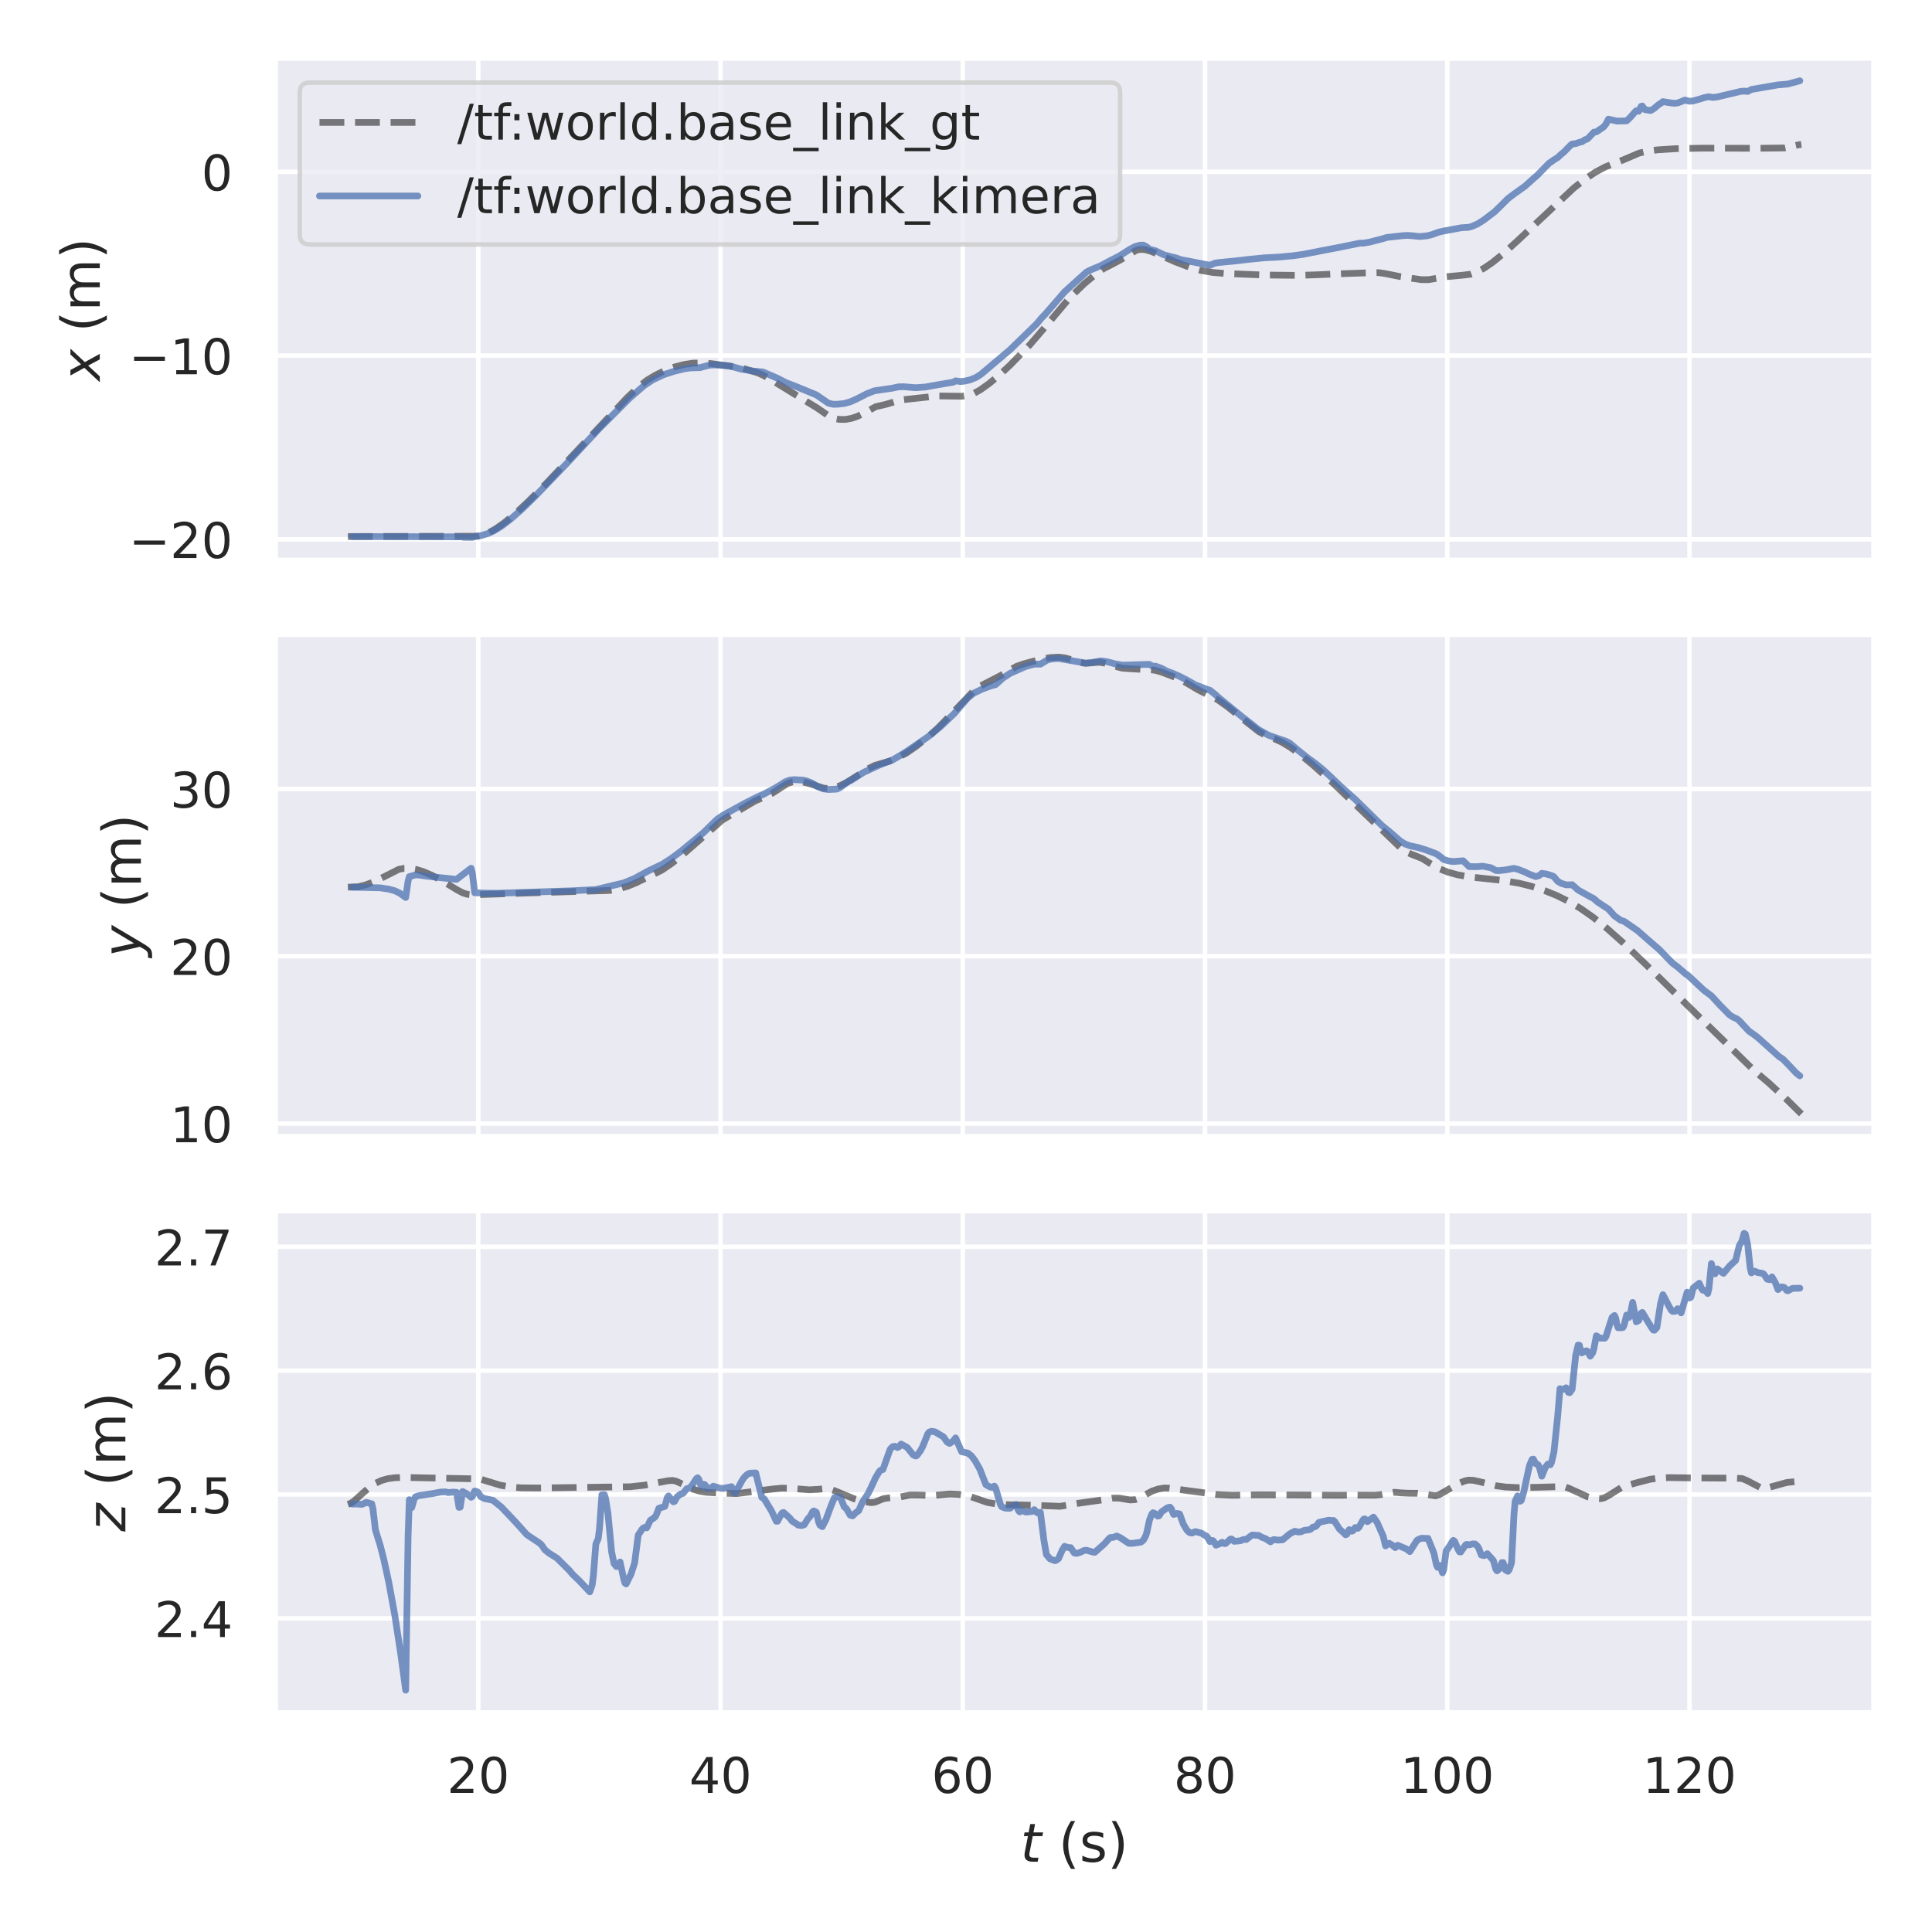 <?xml version="1.0" encoding="utf-8" standalone="no"?>
<!DOCTYPE svg PUBLIC "-//W3C//DTD SVG 1.1//EN"
  "http://www.w3.org/Graphics/SVG/1.1/DTD/svg11.dtd">
<!-- Created with matplotlib (https://matplotlib.org/) -->
<svg height="432pt" version="1.1" viewBox="0 0 432 432" width="432pt" xmlns="http://www.w3.org/2000/svg" xmlns:xlink="http://www.w3.org/1999/xlink">
 <defs>
  <style type="text/css">*{stroke-linecap:butt;stroke-linejoin:round;}</style>
 </defs>
 <g id="figure_1">
  <g id="patch_1">
   <path d="M 0 432 
L 432 432 
L 432 0 
L 0 0 
z
" style="fill:#ffffff;"/>
  </g>
  <g id="axes_1">
   <g id="patch_2">
    <path d="M 61.538 125.321 
L 419.04 125.321 
L 419.04 12.96 
L 61.538 12.96 
z
" style="fill:#eaeaf2;"/>
   </g>
   <g id="matplotlib.axis_1">
    <g id="xtick_1">
     <g id="line2d_1">
      <path clip-path="url(#pddf50af59c)" d="M 106.943 125.321 
L 106.943 12.96 
" style="fill:none;stroke:#ffffff;stroke-linecap:round;"/>
     </g>
    </g>
    <g id="xtick_2">
     <g id="line2d_2">
      <path clip-path="url(#pddf50af59c)" d="M 161.11 125.321 
L 161.11 12.96 
" style="fill:none;stroke:#ffffff;stroke-linecap:round;"/>
     </g>
    </g>
    <g id="xtick_3">
     <g id="line2d_3">
      <path clip-path="url(#pddf50af59c)" d="M 215.277 125.321 
L 215.277 12.96 
" style="fill:none;stroke:#ffffff;stroke-linecap:round;"/>
     </g>
    </g>
    <g id="xtick_4">
     <g id="line2d_4">
      <path clip-path="url(#pddf50af59c)" d="M 269.444 125.321 
L 269.444 12.96 
" style="fill:none;stroke:#ffffff;stroke-linecap:round;"/>
     </g>
    </g>
    <g id="xtick_5">
     <g id="line2d_5">
      <path clip-path="url(#pddf50af59c)" d="M 323.611 125.321 
L 323.611 12.96 
" style="fill:none;stroke:#ffffff;stroke-linecap:round;"/>
     </g>
    </g>
    <g id="xtick_6">
     <g id="line2d_6">
      <path clip-path="url(#pddf50af59c)" d="M 377.778 125.321 
L 377.778 12.96 
" style="fill:none;stroke:#ffffff;stroke-linecap:round;"/>
     </g>
    </g>
   </g>
   <g id="matplotlib.axis_2">
    <g id="ytick_1">
     <g id="line2d_7">
      <path clip-path="url(#pddf50af59c)" d="M 61.538 120.594 
L 419.04 120.594 
" style="fill:none;stroke:#ffffff;stroke-linecap:round;"/>
     </g>
     <g id="text_1">
      <!-- −20 -->
      <g style="fill:#262626;" transform="translate(28.822 124.773)scale(0.11 -0.11)">
       <defs>
        <path d="M 10.594 35.5 
L 73.188 35.5 
L 73.188 27.203 
L 10.594 27.203 
z
" id="DejaVuSans-8722"/>
        <path d="M 19.188 8.297 
L 53.609 8.297 
L 53.609 0 
L 7.328 0 
L 7.328 8.297 
Q 12.938 14.109 22.625 23.891 
Q 32.328 33.688 34.812 36.531 
Q 39.547 41.844 41.422 45.531 
Q 43.312 49.219 43.312 52.781 
Q 43.312 58.594 39.234 62.25 
Q 35.156 65.922 28.609 65.922 
Q 23.969 65.922 18.812 64.312 
Q 13.672 62.703 7.812 59.422 
L 7.812 69.391 
Q 13.766 71.781 18.938 73 
Q 24.125 74.219 28.422 74.219 
Q 39.75 74.219 46.484 68.547 
Q 53.219 62.891 53.219 53.422 
Q 53.219 48.922 51.531 44.891 
Q 49.859 40.875 45.406 35.406 
Q 44.188 33.984 37.641 27.219 
Q 31.109 20.453 19.188 8.297 
z
" id="DejaVuSans-50"/>
        <path d="M 31.781 66.406 
Q 24.172 66.406 20.328 58.906 
Q 16.5 51.422 16.5 36.375 
Q 16.5 21.391 20.328 13.891 
Q 24.172 6.391 31.781 6.391 
Q 39.453 6.391 43.281 13.891 
Q 47.125 21.391 47.125 36.375 
Q 47.125 51.422 43.281 58.906 
Q 39.453 66.406 31.781 66.406 
z
M 31.781 74.219 
Q 44.047 74.219 50.516 64.516 
Q 56.984 54.828 56.984 36.375 
Q 56.984 17.969 50.516 8.266 
Q 44.047 -1.422 31.781 -1.422 
Q 19.531 -1.422 13.062 8.266 
Q 6.594 17.969 6.594 36.375 
Q 6.594 54.828 13.062 64.516 
Q 19.531 74.219 31.781 74.219 
z
" id="DejaVuSans-48"/>
       </defs>
       <use xlink:href="#DejaVuSans-8722"/>
       <use x="83.789" xlink:href="#DejaVuSans-50"/>
       <use x="147.412" xlink:href="#DejaVuSans-48"/>
      </g>
     </g>
    </g>
    <g id="ytick_2">
     <g id="line2d_8">
      <path clip-path="url(#pddf50af59c)" d="M 61.538 79.5 
L 419.04 79.5 
" style="fill:none;stroke:#ffffff;stroke-linecap:round;"/>
     </g>
     <g id="text_2">
      <!-- −10 -->
      <g style="fill:#262626;" transform="translate(28.822 83.679)scale(0.11 -0.11)">
       <defs>
        <path d="M 12.406 8.297 
L 28.516 8.297 
L 28.516 63.922 
L 10.984 60.406 
L 10.984 69.391 
L 28.422 72.906 
L 38.281 72.906 
L 38.281 8.297 
L 54.391 8.297 
L 54.391 0 
L 12.406 0 
z
" id="DejaVuSans-49"/>
       </defs>
       <use xlink:href="#DejaVuSans-8722"/>
       <use x="83.789" xlink:href="#DejaVuSans-49"/>
       <use x="147.412" xlink:href="#DejaVuSans-48"/>
      </g>
     </g>
    </g>
    <g id="ytick_3">
     <g id="line2d_9">
      <path clip-path="url(#pddf50af59c)" d="M 61.538 38.407 
L 419.04 38.407 
" style="fill:none;stroke:#ffffff;stroke-linecap:round;"/>
     </g>
     <g id="text_3">
      <!-- 0 -->
      <g style="fill:#262626;" transform="translate(45.039 42.586)scale(0.11 -0.11)">
       <use xlink:href="#DejaVuSans-48"/>
      </g>
     </g>
    </g>
    <g id="text_4">
     <!-- $x$ (m) -->
     <g style="fill:#262626;" transform="translate(22.327 85.16)rotate(-90)scale(0.12 -0.12)">
      <defs>
       <path d="M 60.016 54.688 
L 34.906 27.875 
L 50.297 0 
L 39.984 0 
L 28.422 21.688 
L 8.297 0 
L -2.594 0 
L 24.312 28.812 
L 10.016 54.688 
L 20.312 54.688 
L 30.812 34.906 
L 49.125 54.688 
z
" id="DejaVuSans-Oblique-120"/>
       <path id="DejaVuSans-32"/>
       <path d="M 31 75.875 
Q 24.469 64.656 21.281 53.656 
Q 18.109 42.672 18.109 31.391 
Q 18.109 20.125 21.312 9.062 
Q 24.516 -2 31 -13.188 
L 23.188 -13.188 
Q 15.875 -1.703 12.234 9.375 
Q 8.594 20.453 8.594 31.391 
Q 8.594 42.281 12.203 53.312 
Q 15.828 64.359 23.188 75.875 
z
" id="DejaVuSans-40"/>
       <path d="M 52 44.188 
Q 55.375 50.25 60.062 53.125 
Q 64.75 56 71.094 56 
Q 79.641 56 84.281 50.016 
Q 88.922 44.047 88.922 33.016 
L 88.922 0 
L 79.891 0 
L 79.891 32.719 
Q 79.891 40.578 77.094 44.375 
Q 74.312 48.188 68.609 48.188 
Q 61.625 48.188 57.562 43.547 
Q 53.516 38.922 53.516 30.906 
L 53.516 0 
L 44.484 0 
L 44.484 32.719 
Q 44.484 40.625 41.703 44.406 
Q 38.922 48.188 33.109 48.188 
Q 26.219 48.188 22.156 43.531 
Q 18.109 38.875 18.109 30.906 
L 18.109 0 
L 9.078 0 
L 9.078 54.688 
L 18.109 54.688 
L 18.109 46.188 
Q 21.188 51.219 25.484 53.609 
Q 29.781 56 35.688 56 
Q 41.656 56 45.828 52.969 
Q 50 49.953 52 44.188 
z
" id="DejaVuSans-109"/>
       <path d="M 8.016 75.875 
L 15.828 75.875 
Q 23.141 64.359 26.781 53.312 
Q 30.422 42.281 30.422 31.391 
Q 30.422 20.453 26.781 9.375 
Q 23.141 -1.703 15.828 -13.188 
L 8.016 -13.188 
Q 14.5 -2 17.703 9.062 
Q 20.906 20.125 20.906 31.391 
Q 20.906 42.672 17.703 53.656 
Q 14.5 64.656 8.016 75.875 
z
" id="DejaVuSans-41"/>
      </defs>
      <use transform="translate(0 0.125)" xlink:href="#DejaVuSans-Oblique-120"/>
      <use transform="translate(59.18 0.125)" xlink:href="#DejaVuSans-32"/>
      <use transform="translate(90.967 0.125)" xlink:href="#DejaVuSans-40"/>
      <use transform="translate(129.98 0.125)" xlink:href="#DejaVuSans-109"/>
      <use transform="translate(227.393 0.125)" xlink:href="#DejaVuSans-41"/>
     </g>
    </g>
   </g>
   <g id="line2d_10">
    <path clip-path="url(#pddf50af59c)" d="M 77.788 119.973 
L 106.767 119.897 
L 107.85 119.671 
L 109.204 119.149 
L 110.83 118.248 
L 112.725 116.917 
L 115.163 114.896 
L 118.142 112.122 
L 122.475 107.756 
L 129.517 100.296 
L 140.351 88.803 
L 143.059 86.291 
L 144.684 85.015 
L 146.58 83.877 
L 148.746 82.82 
L 150.913 82.035 
L 153.08 81.483 
L 154.976 81.202 
L 156.871 81.143 
L 159.038 81.305 
L 165.538 82.186 
L 169.33 83.336 
L 170.684 83.921 
L 172.58 85.009 
L 179.622 89.335 
L 182.601 91.143 
L 185.58 93.196 
L 186.663 93.596 
L 187.747 93.788 
L 189.101 93.78 
L 190.455 93.528 
L 191.809 93.058 
L 193.434 92.244 
L 195.872 90.914 
L 196.955 90.677 
L 198.309 90.353 
L 201.288 89.442 
L 209.684 88.533 
L 215.101 88.601 
L 216.726 88.34 
L 217.809 87.942 
L 219.164 87.191 
L 221.059 85.842 
L 223.497 83.842 
L 225.934 81.57 
L 230.268 77.106 
L 233.247 73.642 
L 239.205 66.566 
L 242.455 63.428 
L 245.164 61.179 
L 246.789 60.056 
L 248.414 59.236 
L 250.58 58.084 
L 254.101 55.943 
L 254.914 55.772 
L 255.997 55.814 
L 257.351 56.189 
L 259.247 56.976 
L 262.768 58.536 
L 266.289 59.872 
L 268.456 60.452 
L 271.164 60.92 
L 273.872 61.15 
L 282.539 61.49 
L 290.393 61.576 
L 294.727 61.429 
L 299.602 61.22 
L 305.018 61.031 
L 308.268 60.957 
L 309.623 61.155 
L 313.143 61.859 
L 315.581 62.218 
L 317.748 62.522 
L 319.373 62.538 
L 320.727 62.314 
L 323.435 61.872 
L 326.956 61.546 
L 328.852 61.314 
L 330.206 60.835 
L 331.831 59.975 
L 333.727 58.68 
L 336.164 56.708 
L 339.414 53.75 
L 351.873 42.063 
L 354.581 39.93 
L 356.748 38.493 
L 358.915 37.339 
L 360.81 36.572 
L 362.977 35.743 
L 366.498 34.24 
L 368.394 33.794 
L 370.831 33.484 
L 374.623 33.251 
L 380.581 33.131 
L 393.04 33.155 
L 398.998 33.086 
L 400.623 32.733 
L 402.248 32.364 
L 402.79 32.3 
L 402.79 32.3 
" style="fill:none;stroke:#000000;stroke-dasharray:5.55,2.4;stroke-dashoffset:0;stroke-opacity:0.5;stroke-width:1.5;"/>
   </g>
   <g id="line2d_11">
    <path clip-path="url(#pddf50af59c)" d="M 78.795 119.973 
L 103.17 120.038 
L 103.711 120.142 
L 105.607 120.162 
L 106.42 119.914 
L 107.503 119.779 
L 109.128 119.293 
L 110.482 118.666 
L 112.107 117.667 
L 114.003 116.22 
L 116.712 113.844 
L 119.691 110.938 
L 126.732 103.621 
L 134.045 95.76 
L 140.816 88.99 
L 144.066 86.186 
L 145.962 84.929 
L 148.399 83.779 
L 150.837 82.988 
L 153.003 82.473 
L 154.358 82.274 
L 155.441 82.24 
L 156.524 82.204 
L 157.878 81.839 
L 158.691 81.641 
L 159.774 81.591 
L 162.753 81.784 
L 163.837 82.012 
L 165.733 82.546 
L 168.17 82.943 
L 170.608 83.179 
L 173.858 84.585 
L 175.754 85.565 
L 177.92 86.394 
L 182.524 88.291 
L 185.233 90.149 
L 186.316 90.401 
L 187.4 90.375 
L 188.754 90.228 
L 190.108 89.849 
L 191.462 89.258 
L 193.9 88.004 
L 195.525 87.385 
L 197.691 87.061 
L 199.316 86.838 
L 200.941 86.495 
L 202.025 86.47 
L 204.733 86.692 
L 206.9 86.541 
L 208.795 86.193 
L 213.129 85.46 
L 213.671 85.151 
L 214.754 85.311 
L 215.566 85.242 
L 216.921 84.939 
L 218.275 84.38 
L 219.358 83.684 
L 225.858 78.193 
L 231.816 72.4 
L 232.9 71.092 
L 233.712 70.258 
L 238.046 65.256 
L 242.921 60.849 
L 243.733 60.413 
L 246.171 59.391 
L 248.337 58.225 
L 250.233 57.277 
L 252.671 55.717 
L 253.754 55.146 
L 254.837 54.834 
L 255.65 54.798 
L 256.462 55.235 
L 257.004 55.721 
L 258.358 56.074 
L 260.254 56.983 
L 262.15 57.481 
L 262.692 57.586 
L 264.046 58.055 
L 270.546 59.31 
L 271.629 58.854 
L 272.442 58.707 
L 275.963 58.373 
L 279.483 57.965 
L 282.734 57.648 
L 285.984 57.481 
L 288.963 57.207 
L 291.4 56.868 
L 295.734 56.022 
L 299.525 55.297 
L 304.129 54.361 
L 304.942 54.359 
L 306.296 54.124 
L 309.275 53.357 
L 310.088 53.093 
L 313.609 52.704 
L 314.692 52.638 
L 315.775 52.709 
L 317.4 52.89 
L 319.025 52.742 
L 320.109 52.483 
L 321.734 51.899 
L 322.817 51.658 
L 326.609 50.949 
L 327.421 50.881 
L 328.234 50.85 
L 329.046 50.657 
L 330.401 50.066 
L 331.755 49.213 
L 334.192 47.353 
L 335.005 46.566 
L 335.817 45.779 
L 337.171 44.417 
L 338.526 43.392 
L 340.963 41.654 
L 343.13 39.716 
L 343.671 39.257 
L 346.38 36.492 
L 347.463 35.748 
L 348.276 35.243 
L 349.088 34.489 
L 349.63 34.063 
L 351.255 32.403 
L 351.526 32.213 
L 352.338 32.109 
L 353.151 31.824 
L 353.692 31.712 
L 354.505 31.191 
L 354.776 31.152 
L 355.047 30.981 
L 356.401 29.549 
L 356.942 29.488 
L 358.567 28.383 
L 359.109 27.713 
L 359.651 26.641 
L 361.547 27.081 
L 363.713 27.023 
L 364.526 26.253 
L 365.609 25.016 
L 365.88 24.753 
L 366.422 24.873 
L 366.963 23.783 
L 367.234 23.709 
L 367.776 24.5 
L 368.859 24.689 
L 369.13 24.707 
L 369.942 24.194 
L 370.755 23.476 
L 371.567 22.94 
L 371.838 22.722 
L 373.192 22.947 
L 374.276 23.094 
L 375.088 23.027 
L 375.901 22.731 
L 376.713 22.384 
L 377.797 22.638 
L 378.609 22.572 
L 380.234 22.1 
L 381.047 21.839 
L 382.13 21.619 
L 382.943 21.797 
L 384.026 21.665 
L 389.172 20.443 
L 389.984 20.367 
L 390.797 20.449 
L 391.609 20.006 
L 397.568 18.981 
L 399.734 18.801 
L 402.443 18.067 
L 402.443 18.067 
" style="fill:none;stroke:#4c72b0;stroke-linecap:round;stroke-opacity:0.75;stroke-width:1.5;"/>
   </g>
   <g id="patch_3">
    <path d="M 61.538 125.321 
L 61.538 12.96 
" style="fill:none;stroke:#ffffff;stroke-linecap:square;stroke-linejoin:miter;stroke-width:1.25;"/>
   </g>
   <g id="patch_4">
    <path d="M 419.04 125.321 
L 419.04 12.96 
" style="fill:none;stroke:#ffffff;stroke-linecap:square;stroke-linejoin:miter;stroke-width:1.25;"/>
   </g>
   <g id="patch_5">
    <path d="M 61.538 125.321 
L 419.04 125.321 
" style="fill:none;stroke:#ffffff;stroke-linecap:square;stroke-linejoin:miter;stroke-width:1.25;"/>
   </g>
   <g id="patch_6">
    <path d="M 61.538 12.96 
L 419.04 12.96 
" style="fill:none;stroke:#ffffff;stroke-linecap:square;stroke-linejoin:miter;stroke-width:1.25;"/>
   </g>
   <g id="legend_1">
    <g id="patch_7">
     <path d="M 69.237 54.664 
L 248.266 54.664 
Q 250.466 54.664 250.466 52.464 
L 250.466 20.66 
Q 250.466 18.46 248.266 18.46 
L 69.237 18.46 
Q 67.037 18.46 67.037 20.66 
L 67.037 52.464 
Q 67.037 54.664 69.237 54.664 
z
" style="fill:#eaeaf2;opacity:0.8;stroke:#cccccc;stroke-linejoin:miter;"/>
    </g>
    <g id="line2d_12">
     <path d="M 71.438 27.368 
L 93.438 27.368 
" style="fill:none;stroke:#000000;stroke-dasharray:5.55,2.4;stroke-dashoffset:0;stroke-opacity:0.5;stroke-width:1.5;"/>
    </g>
    <g id="line2d_13"/>
    <g id="text_5">
     <!-- /tf:world.base_link_gt -->
     <g style="fill:#262626;" transform="translate(102.237 31.218)scale(0.11 -0.11)">
      <defs>
       <path d="M 25.391 72.906 
L 33.688 72.906 
L 8.297 -9.281 
L 0 -9.281 
z
" id="DejaVuSans-47"/>
       <path d="M 18.312 70.219 
L 18.312 54.688 
L 36.812 54.688 
L 36.812 47.703 
L 18.312 47.703 
L 18.312 18.016 
Q 18.312 11.328 20.141 9.422 
Q 21.969 7.516 27.594 7.516 
L 36.812 7.516 
L 36.812 0 
L 27.594 0 
Q 17.188 0 13.234 3.875 
Q 9.281 7.766 9.281 18.016 
L 9.281 47.703 
L 2.688 47.703 
L 2.688 54.688 
L 9.281 54.688 
L 9.281 70.219 
z
" id="DejaVuSans-116"/>
       <path d="M 37.109 75.984 
L 37.109 68.5 
L 28.516 68.5 
Q 23.688 68.5 21.797 66.547 
Q 19.922 64.594 19.922 59.516 
L 19.922 54.688 
L 34.719 54.688 
L 34.719 47.703 
L 19.922 47.703 
L 19.922 0 
L 10.891 0 
L 10.891 47.703 
L 2.297 47.703 
L 2.297 54.688 
L 10.891 54.688 
L 10.891 58.5 
Q 10.891 67.625 15.141 71.797 
Q 19.391 75.984 28.609 75.984 
z
" id="DejaVuSans-102"/>
       <path d="M 11.719 12.406 
L 22.016 12.406 
L 22.016 0 
L 11.719 0 
z
M 11.719 51.703 
L 22.016 51.703 
L 22.016 39.312 
L 11.719 39.312 
z
" id="DejaVuSans-58"/>
       <path d="M 4.203 54.688 
L 13.188 54.688 
L 24.422 12.016 
L 35.594 54.688 
L 46.188 54.688 
L 57.422 12.016 
L 68.609 54.688 
L 77.594 54.688 
L 63.281 0 
L 52.688 0 
L 40.922 44.828 
L 29.109 0 
L 18.5 0 
z
" id="DejaVuSans-119"/>
       <path d="M 30.609 48.391 
Q 23.391 48.391 19.188 42.75 
Q 14.984 37.109 14.984 27.297 
Q 14.984 17.484 19.156 11.844 
Q 23.344 6.203 30.609 6.203 
Q 37.797 6.203 41.984 11.859 
Q 46.188 17.531 46.188 27.297 
Q 46.188 37.016 41.984 42.703 
Q 37.797 48.391 30.609 48.391 
z
M 30.609 56 
Q 42.328 56 49.016 48.375 
Q 55.719 40.766 55.719 27.297 
Q 55.719 13.875 49.016 6.219 
Q 42.328 -1.422 30.609 -1.422 
Q 18.844 -1.422 12.172 6.219 
Q 5.516 13.875 5.516 27.297 
Q 5.516 40.766 12.172 48.375 
Q 18.844 56 30.609 56 
z
" id="DejaVuSans-111"/>
       <path d="M 41.109 46.297 
Q 39.594 47.172 37.812 47.578 
Q 36.031 48 33.891 48 
Q 26.266 48 22.188 43.047 
Q 18.109 38.094 18.109 28.812 
L 18.109 0 
L 9.078 0 
L 9.078 54.688 
L 18.109 54.688 
L 18.109 46.188 
Q 20.953 51.172 25.484 53.578 
Q 30.031 56 36.531 56 
Q 37.453 56 38.578 55.875 
Q 39.703 55.766 41.062 55.516 
z
" id="DejaVuSans-114"/>
       <path d="M 9.422 75.984 
L 18.406 75.984 
L 18.406 0 
L 9.422 0 
z
" id="DejaVuSans-108"/>
       <path d="M 45.406 46.391 
L 45.406 75.984 
L 54.391 75.984 
L 54.391 0 
L 45.406 0 
L 45.406 8.203 
Q 42.578 3.328 38.25 0.953 
Q 33.938 -1.422 27.875 -1.422 
Q 17.969 -1.422 11.734 6.484 
Q 5.516 14.406 5.516 27.297 
Q 5.516 40.188 11.734 48.094 
Q 17.969 56 27.875 56 
Q 33.938 56 38.25 53.625 
Q 42.578 51.266 45.406 46.391 
z
M 14.797 27.297 
Q 14.797 17.391 18.875 11.75 
Q 22.953 6.109 30.078 6.109 
Q 37.203 6.109 41.297 11.75 
Q 45.406 17.391 45.406 27.297 
Q 45.406 37.203 41.297 42.844 
Q 37.203 48.484 30.078 48.484 
Q 22.953 48.484 18.875 42.844 
Q 14.797 37.203 14.797 27.297 
z
" id="DejaVuSans-100"/>
       <path d="M 10.688 12.406 
L 21 12.406 
L 21 0 
L 10.688 0 
z
" id="DejaVuSans-46"/>
       <path d="M 48.688 27.297 
Q 48.688 37.203 44.609 42.844 
Q 40.531 48.484 33.406 48.484 
Q 26.266 48.484 22.188 42.844 
Q 18.109 37.203 18.109 27.297 
Q 18.109 17.391 22.188 11.75 
Q 26.266 6.109 33.406 6.109 
Q 40.531 6.109 44.609 11.75 
Q 48.688 17.391 48.688 27.297 
z
M 18.109 46.391 
Q 20.953 51.266 25.266 53.625 
Q 29.594 56 35.594 56 
Q 45.562 56 51.781 48.094 
Q 58.016 40.188 58.016 27.297 
Q 58.016 14.406 51.781 6.484 
Q 45.562 -1.422 35.594 -1.422 
Q 29.594 -1.422 25.266 0.953 
Q 20.953 3.328 18.109 8.203 
L 18.109 0 
L 9.078 0 
L 9.078 75.984 
L 18.109 75.984 
z
" id="DejaVuSans-98"/>
       <path d="M 34.281 27.484 
Q 23.391 27.484 19.188 25 
Q 14.984 22.516 14.984 16.5 
Q 14.984 11.719 18.141 8.906 
Q 21.297 6.109 26.703 6.109 
Q 34.188 6.109 38.703 11.406 
Q 43.219 16.703 43.219 25.484 
L 43.219 27.484 
z
M 52.203 31.203 
L 52.203 0 
L 43.219 0 
L 43.219 8.297 
Q 40.141 3.328 35.547 0.953 
Q 30.953 -1.422 24.312 -1.422 
Q 15.922 -1.422 10.953 3.297 
Q 6 8.016 6 15.922 
Q 6 25.141 12.172 29.828 
Q 18.359 34.516 30.609 34.516 
L 43.219 34.516 
L 43.219 35.406 
Q 43.219 41.609 39.141 45 
Q 35.062 48.391 27.688 48.391 
Q 23 48.391 18.547 47.266 
Q 14.109 46.141 10.016 43.891 
L 10.016 52.203 
Q 14.938 54.109 19.578 55.047 
Q 24.219 56 28.609 56 
Q 40.484 56 46.344 49.844 
Q 52.203 43.703 52.203 31.203 
z
" id="DejaVuSans-97"/>
       <path d="M 44.281 53.078 
L 44.281 44.578 
Q 40.484 46.531 36.375 47.5 
Q 32.281 48.484 27.875 48.484 
Q 21.188 48.484 17.844 46.438 
Q 14.5 44.391 14.5 40.281 
Q 14.5 37.156 16.891 35.375 
Q 19.281 33.594 26.516 31.984 
L 29.594 31.297 
Q 39.156 29.25 43.188 25.516 
Q 47.219 21.781 47.219 15.094 
Q 47.219 7.469 41.188 3.016 
Q 35.156 -1.422 24.609 -1.422 
Q 20.219 -1.422 15.453 -0.562 
Q 10.688 0.297 5.422 2 
L 5.422 11.281 
Q 10.406 8.688 15.234 7.391 
Q 20.062 6.109 24.812 6.109 
Q 31.156 6.109 34.562 8.281 
Q 37.984 10.453 37.984 14.406 
Q 37.984 18.062 35.516 20.016 
Q 33.062 21.969 24.703 23.781 
L 21.578 24.516 
Q 13.234 26.266 9.516 29.906 
Q 5.812 33.547 5.812 39.891 
Q 5.812 47.609 11.281 51.797 
Q 16.75 56 26.812 56 
Q 31.781 56 36.172 55.266 
Q 40.578 54.547 44.281 53.078 
z
" id="DejaVuSans-115"/>
       <path d="M 56.203 29.594 
L 56.203 25.203 
L 14.891 25.203 
Q 15.484 15.922 20.484 11.062 
Q 25.484 6.203 34.422 6.203 
Q 39.594 6.203 44.453 7.469 
Q 49.312 8.734 54.109 11.281 
L 54.109 2.781 
Q 49.266 0.734 44.188 -0.344 
Q 39.109 -1.422 33.891 -1.422 
Q 20.797 -1.422 13.156 6.188 
Q 5.516 13.812 5.516 26.812 
Q 5.516 40.234 12.766 48.109 
Q 20.016 56 32.328 56 
Q 43.359 56 49.781 48.891 
Q 56.203 41.797 56.203 29.594 
z
M 47.219 32.234 
Q 47.125 39.594 43.094 43.984 
Q 39.062 48.391 32.422 48.391 
Q 24.906 48.391 20.391 44.141 
Q 15.875 39.891 15.188 32.172 
z
" id="DejaVuSans-101"/>
       <path d="M 50.984 -16.609 
L 50.984 -23.578 
L -0.984 -23.578 
L -0.984 -16.609 
z
" id="DejaVuSans-95"/>
       <path d="M 9.422 54.688 
L 18.406 54.688 
L 18.406 0 
L 9.422 0 
z
M 9.422 75.984 
L 18.406 75.984 
L 18.406 64.594 
L 9.422 64.594 
z
" id="DejaVuSans-105"/>
       <path d="M 54.891 33.016 
L 54.891 0 
L 45.906 0 
L 45.906 32.719 
Q 45.906 40.484 42.875 44.328 
Q 39.844 48.188 33.797 48.188 
Q 26.516 48.188 22.312 43.547 
Q 18.109 38.922 18.109 30.906 
L 18.109 0 
L 9.078 0 
L 9.078 54.688 
L 18.109 54.688 
L 18.109 46.188 
Q 21.344 51.125 25.703 53.562 
Q 30.078 56 35.797 56 
Q 45.219 56 50.047 50.172 
Q 54.891 44.344 54.891 33.016 
z
" id="DejaVuSans-110"/>
       <path d="M 9.078 75.984 
L 18.109 75.984 
L 18.109 31.109 
L 44.922 54.688 
L 56.391 54.688 
L 27.391 29.109 
L 57.625 0 
L 45.906 0 
L 18.109 26.703 
L 18.109 0 
L 9.078 0 
z
" id="DejaVuSans-107"/>
       <path d="M 45.406 27.984 
Q 45.406 37.75 41.375 43.109 
Q 37.359 48.484 30.078 48.484 
Q 22.859 48.484 18.828 43.109 
Q 14.797 37.75 14.797 27.984 
Q 14.797 18.266 18.828 12.891 
Q 22.859 7.516 30.078 7.516 
Q 37.359 7.516 41.375 12.891 
Q 45.406 18.266 45.406 27.984 
z
M 54.391 6.781 
Q 54.391 -7.172 48.188 -13.984 
Q 42 -20.797 29.203 -20.797 
Q 24.469 -20.797 20.266 -20.094 
Q 16.062 -19.391 12.109 -17.922 
L 12.109 -9.188 
Q 16.062 -11.328 19.922 -12.344 
Q 23.781 -13.375 27.781 -13.375 
Q 36.625 -13.375 41.016 -8.766 
Q 45.406 -4.156 45.406 5.172 
L 45.406 9.625 
Q 42.625 4.781 38.281 2.391 
Q 33.938 0 27.875 0 
Q 17.828 0 11.672 7.656 
Q 5.516 15.328 5.516 27.984 
Q 5.516 40.672 11.672 48.328 
Q 17.828 56 27.875 56 
Q 33.938 56 38.281 53.609 
Q 42.625 51.219 45.406 46.391 
L 45.406 54.688 
L 54.391 54.688 
z
" id="DejaVuSans-103"/>
      </defs>
      <use xlink:href="#DejaVuSans-47"/>
      <use x="33.691" xlink:href="#DejaVuSans-116"/>
      <use x="72.9" xlink:href="#DejaVuSans-102"/>
      <use x="104.48" xlink:href="#DejaVuSans-58"/>
      <use x="138.172" xlink:href="#DejaVuSans-119"/>
      <use x="219.959" xlink:href="#DejaVuSans-111"/>
      <use x="281.141" xlink:href="#DejaVuSans-114"/>
      <use x="322.254" xlink:href="#DejaVuSans-108"/>
      <use x="350.037" xlink:href="#DejaVuSans-100"/>
      <use x="413.514" xlink:href="#DejaVuSans-46"/>
      <use x="445.301" xlink:href="#DejaVuSans-98"/>
      <use x="508.777" xlink:href="#DejaVuSans-97"/>
      <use x="570.057" xlink:href="#DejaVuSans-115"/>
      <use x="622.156" xlink:href="#DejaVuSans-101"/>
      <use x="683.68" xlink:href="#DejaVuSans-95"/>
      <use x="733.68" xlink:href="#DejaVuSans-108"/>
      <use x="761.463" xlink:href="#DejaVuSans-105"/>
      <use x="789.246" xlink:href="#DejaVuSans-110"/>
      <use x="852.625" xlink:href="#DejaVuSans-107"/>
      <use x="910.535" xlink:href="#DejaVuSans-95"/>
      <use x="960.535" xlink:href="#DejaVuSans-103"/>
      <use x="1024.012" xlink:href="#DejaVuSans-116"/>
     </g>
    </g>
    <g id="line2d_14">
     <path d="M 71.438 43.82 
L 93.438 43.82 
" style="fill:none;stroke:#4c72b0;stroke-linecap:round;stroke-opacity:0.75;stroke-width:1.5;"/>
    </g>
    <g id="line2d_15"/>
    <g id="text_6">
     <!-- /tf:world.base_link_kimera -->
     <g style="fill:#262626;" transform="translate(102.237 47.67)scale(0.11 -0.11)">
      <use xlink:href="#DejaVuSans-47"/>
      <use x="33.691" xlink:href="#DejaVuSans-116"/>
      <use x="72.9" xlink:href="#DejaVuSans-102"/>
      <use x="104.48" xlink:href="#DejaVuSans-58"/>
      <use x="138.172" xlink:href="#DejaVuSans-119"/>
      <use x="219.959" xlink:href="#DejaVuSans-111"/>
      <use x="281.141" xlink:href="#DejaVuSans-114"/>
      <use x="322.254" xlink:href="#DejaVuSans-108"/>
      <use x="350.037" xlink:href="#DejaVuSans-100"/>
      <use x="413.514" xlink:href="#DejaVuSans-46"/>
      <use x="445.301" xlink:href="#DejaVuSans-98"/>
      <use x="508.777" xlink:href="#DejaVuSans-97"/>
      <use x="570.057" xlink:href="#DejaVuSans-115"/>
      <use x="622.156" xlink:href="#DejaVuSans-101"/>
      <use x="683.68" xlink:href="#DejaVuSans-95"/>
      <use x="733.68" xlink:href="#DejaVuSans-108"/>
      <use x="761.463" xlink:href="#DejaVuSans-105"/>
      <use x="789.246" xlink:href="#DejaVuSans-110"/>
      <use x="852.625" xlink:href="#DejaVuSans-107"/>
      <use x="910.535" xlink:href="#DejaVuSans-95"/>
      <use x="960.535" xlink:href="#DejaVuSans-107"/>
      <use x="1018.445" xlink:href="#DejaVuSans-105"/>
      <use x="1046.229" xlink:href="#DejaVuSans-109"/>
      <use x="1143.641" xlink:href="#DejaVuSans-101"/>
      <use x="1205.164" xlink:href="#DejaVuSans-114"/>
      <use x="1246.277" xlink:href="#DejaVuSans-97"/>
     </g>
    </g>
   </g>
  </g>
  <g id="axes_2">
   <g id="patch_8">
    <path d="M 61.538 254.18 
L 419.04 254.18 
L 419.04 141.82 
L 61.538 141.82 
z
" style="fill:#eaeaf2;"/>
   </g>
   <g id="matplotlib.axis_3">
    <g id="xtick_7">
     <g id="line2d_16">
      <path clip-path="url(#pb2d9f735ee)" d="M 106.943 254.18 
L 106.943 141.82 
" style="fill:none;stroke:#ffffff;stroke-linecap:round;"/>
     </g>
    </g>
    <g id="xtick_8">
     <g id="line2d_17">
      <path clip-path="url(#pb2d9f735ee)" d="M 161.11 254.18 
L 161.11 141.82 
" style="fill:none;stroke:#ffffff;stroke-linecap:round;"/>
     </g>
    </g>
    <g id="xtick_9">
     <g id="line2d_18">
      <path clip-path="url(#pb2d9f735ee)" d="M 215.277 254.18 
L 215.277 141.82 
" style="fill:none;stroke:#ffffff;stroke-linecap:round;"/>
     </g>
    </g>
    <g id="xtick_10">
     <g id="line2d_19">
      <path clip-path="url(#pb2d9f735ee)" d="M 269.444 254.18 
L 269.444 141.82 
" style="fill:none;stroke:#ffffff;stroke-linecap:round;"/>
     </g>
    </g>
    <g id="xtick_11">
     <g id="line2d_20">
      <path clip-path="url(#pb2d9f735ee)" d="M 323.611 254.18 
L 323.611 141.82 
" style="fill:none;stroke:#ffffff;stroke-linecap:round;"/>
     </g>
    </g>
    <g id="xtick_12">
     <g id="line2d_21">
      <path clip-path="url(#pb2d9f735ee)" d="M 377.778 254.18 
L 377.778 141.82 
" style="fill:none;stroke:#ffffff;stroke-linecap:round;"/>
     </g>
    </g>
   </g>
   <g id="matplotlib.axis_4">
    <g id="ytick_4">
     <g id="line2d_22">
      <path clip-path="url(#pb2d9f735ee)" d="M 61.538 251.234 
L 419.04 251.234 
" style="fill:none;stroke:#ffffff;stroke-linecap:round;"/>
     </g>
     <g id="text_7">
      <!-- 10 -->
      <g style="fill:#262626;" transform="translate(38.04 255.414)scale(0.11 -0.11)">
       <use xlink:href="#DejaVuSans-49"/>
       <use x="63.623" xlink:href="#DejaVuSans-48"/>
      </g>
     </g>
    </g>
    <g id="ytick_5">
     <g id="line2d_23">
      <path clip-path="url(#pb2d9f735ee)" d="M 61.538 213.82 
L 419.04 213.82 
" style="fill:none;stroke:#ffffff;stroke-linecap:round;"/>
     </g>
     <g id="text_8">
      <!-- 20 -->
      <g style="fill:#262626;" transform="translate(38.04 217.999)scale(0.11 -0.11)">
       <use xlink:href="#DejaVuSans-50"/>
       <use x="63.623" xlink:href="#DejaVuSans-48"/>
      </g>
     </g>
    </g>
    <g id="ytick_6">
     <g id="line2d_24">
      <path clip-path="url(#pb2d9f735ee)" d="M 61.538 176.406 
L 419.04 176.406 
" style="fill:none;stroke:#ffffff;stroke-linecap:round;"/>
     </g>
     <g id="text_9">
      <!-- 30 -->
      <g style="fill:#262626;" transform="translate(38.04 180.585)scale(0.11 -0.11)">
       <defs>
        <path d="M 40.578 39.312 
Q 47.656 37.797 51.625 33 
Q 55.609 28.219 55.609 21.188 
Q 55.609 10.406 48.188 4.484 
Q 40.766 -1.422 27.094 -1.422 
Q 22.516 -1.422 17.656 -0.516 
Q 12.797 0.391 7.625 2.203 
L 7.625 11.719 
Q 11.719 9.328 16.594 8.109 
Q 21.484 6.891 26.812 6.891 
Q 36.078 6.891 40.938 10.547 
Q 45.797 14.203 45.797 21.188 
Q 45.797 27.641 41.281 31.266 
Q 36.766 34.906 28.719 34.906 
L 20.219 34.906 
L 20.219 43.016 
L 29.109 43.016 
Q 36.375 43.016 40.234 45.922 
Q 44.094 48.828 44.094 54.297 
Q 44.094 59.906 40.109 62.906 
Q 36.141 65.922 28.719 65.922 
Q 24.656 65.922 20.016 65.031 
Q 15.375 64.156 9.812 62.312 
L 9.812 71.094 
Q 15.438 72.656 20.344 73.438 
Q 25.25 74.219 29.594 74.219 
Q 40.828 74.219 47.359 69.109 
Q 53.906 64.016 53.906 55.328 
Q 53.906 49.266 50.438 45.094 
Q 46.969 40.922 40.578 39.312 
z
" id="DejaVuSans-51"/>
       </defs>
       <use xlink:href="#DejaVuSans-51"/>
       <use x="63.623" xlink:href="#DejaVuSans-48"/>
      </g>
     </g>
    </g>
    <g id="text_10">
     <!-- $y$ (m) -->
     <g style="fill:#262626;" transform="translate(31.52 214.02)rotate(-90)scale(0.12 -0.12)">
      <defs>
       <path d="M 24.812 -5.078 
Q 18.562 -15.578 14.625 -18.188 
Q 10.688 -20.797 4.594 -20.797 
L -2.484 -20.797 
L -0.984 -13.281 
L 4.203 -13.281 
Q 7.953 -13.281 10.594 -11.234 
Q 13.234 -9.188 16.5 -3.219 
L 19.281 2 
L 7.172 54.688 
L 16.703 54.688 
L 25.781 12.797 
L 50.875 54.688 
L 60.297 54.688 
z
" id="DejaVuSans-Oblique-121"/>
      </defs>
      <use transform="translate(0 0.125)" xlink:href="#DejaVuSans-Oblique-121"/>
      <use transform="translate(59.18 0.125)" xlink:href="#DejaVuSans-32"/>
      <use transform="translate(90.967 0.125)" xlink:href="#DejaVuSans-40"/>
      <use transform="translate(129.98 0.125)" xlink:href="#DejaVuSans-109"/>
      <use transform="translate(227.393 0.125)" xlink:href="#DejaVuSans-41"/>
     </g>
    </g>
   </g>
   <g id="line2d_25">
    <path clip-path="url(#pb2d9f735ee)" d="M 77.788 198.381 
L 79.954 198.294 
L 81.579 197.927 
L 83.475 197.227 
L 85.642 196.174 
L 89.163 194.388 
L 90.246 194.175 
L 91.6 194.165 
L 92.954 194.381 
L 94.579 194.867 
L 96.475 195.668 
L 98.913 196.954 
L 102.163 198.951 
L 103.517 199.669 
L 104.6 199.989 
L 105.684 200.104 
L 107.85 200.013 
L 116.517 199.718 
L 136.288 199.11 
L 138.455 198.717 
L 140.351 198.163 
L 142.246 197.393 
L 147.934 194.598 
L 150.101 193.13 
L 152.809 190.99 
L 156.601 187.669 
L 161.476 183.384 
L 163.101 182.411 
L 165.267 181.196 
L 168.788 179.122 
L 172.58 177.433 
L 174.476 176.212 
L 176.101 175.173 
L 177.184 174.831 
L 178.267 174.73 
L 179.622 174.864 
L 181.247 175.295 
L 184.226 176.244 
L 185.309 176.319 
L 186.393 176.168 
L 187.747 175.726 
L 189.372 174.917 
L 191.538 173.541 
L 193.976 171.961 
L 195.601 171.152 
L 196.955 170.746 
L 198.851 170.206 
L 200.476 169.523 
L 202.643 168.407 
L 204.809 166.907 
L 207.518 164.779 
L 209.684 162.815 
L 212.393 160.051 
L 218.08 154.094 
L 219.164 153.422 
L 223.497 151.188 
L 227.289 149.004 
L 228.914 148.442 
L 232.705 147.403 
L 234.872 147.034 
L 236.768 146.934 
L 238.122 147.104 
L 239.747 147.562 
L 241.643 148.16 
L 242.726 148.316 
L 243.81 148.24 
L 245.705 148.081 
L 246.789 148.224 
L 248.414 148.713 
L 250.851 149.386 
L 252.476 149.517 
L 258.164 149.841 
L 259.789 150.303 
L 263.851 151.863 
L 265.747 152.966 
L 267.914 154.256 
L 272.247 156.439 
L 274.414 157.975 
L 278.206 161.019 
L 281.456 163.58 
L 283.081 164.463 
L 284.977 165.212 
L 286.602 165.947 
L 288.497 167.087 
L 290.664 168.654 
L 293.643 171.105 
L 297.706 174.765 
L 304.206 180.976 
L 313.414 189.801 
L 314.498 190.539 
L 315.581 191.005 
L 318.018 191.975 
L 319.914 193.154 
L 321.81 194.231 
L 323.706 194.996 
L 325.873 195.597 
L 328.31 196.041 
L 331.56 196.395 
L 335.894 196.857 
L 339.685 197.499 
L 342.394 198.163 
L 345.373 199.137 
L 348.081 200.237 
L 350.79 201.582 
L 353.498 203.189 
L 356.206 205.088 
L 359.185 207.48 
L 362.706 210.601 
L 368.123 215.763 
L 379.769 227.198 
L 392.227 239.375 
L 395.477 242.129 
L 399.54 245.871 
L 402.79 249.073 
L 402.79 249.073 
" style="fill:none;stroke:#000000;stroke-dasharray:5.55,2.4;stroke-dashoffset:0;stroke-opacity:0.5;stroke-width:1.5;"/>
   </g>
   <g id="line2d_26">
    <path clip-path="url(#pb2d9f735ee)" d="M 78.795 198.382 
L 85.024 198.522 
L 86.92 198.807 
L 88.274 199.178 
L 89.357 199.696 
L 90.711 200.685 
L 91.253 196.994 
L 91.524 196.024 
L 92.878 195.632 
L 93.691 195.655 
L 95.316 195.91 
L 102.086 196.633 
L 105.336 194.138 
L 105.607 195.148 
L 106.149 199.628 
L 108.857 199.724 
L 111.295 199.738 
L 128.087 199.182 
L 133.232 198.906 
L 139.462 197.419 
L 141.899 196.421 
L 144.878 194.782 
L 148.128 193.228 
L 150.295 191.816 
L 152.191 190.393 
L 155.441 187.732 
L 156.524 186.826 
L 157.337 186.151 
L 160.316 183.222 
L 161.67 182.293 
L 166.545 179.61 
L 169.795 177.988 
L 170.608 177.663 
L 173.045 176.378 
L 174.399 175.576 
L 175.483 174.865 
L 176.566 174.426 
L 177.649 174.334 
L 179.545 174.442 
L 180.358 174.626 
L 181.441 175.043 
L 181.983 175.349 
L 182.795 175.898 
L 184.149 176.398 
L 185.233 176.534 
L 187.129 176.448 
L 187.941 176.059 
L 189.566 174.816 
L 190.379 174.442 
L 191.462 173.74 
L 193.087 172.711 
L 196.608 171.077 
L 199.587 169.923 
L 201.483 168.808 
L 203.108 167.774 
L 206.629 165.354 
L 207.712 164.601 
L 210.42 162.365 
L 213.4 159.522 
L 216.379 156.071 
L 217.733 154.992 
L 219.629 154.08 
L 221.525 153.383 
L 222.608 153.088 
L 223.421 152.374 
L 224.233 151.631 
L 225.858 150.561 
L 229.379 149.011 
L 231.275 148.514 
L 232.358 148.492 
L 232.629 148.524 
L 234.254 147.545 
L 235.337 147.321 
L 236.692 147.235 
L 241.296 148.017 
L 242.65 148.267 
L 243.733 148.205 
L 246.171 147.774 
L 247.525 147.958 
L 249.421 148.465 
L 251.046 148.734 
L 253.483 148.649 
L 255.921 148.572 
L 257.004 148.56 
L 257.817 149.008 
L 258.358 148.943 
L 259.713 149.44 
L 261.067 150.144 
L 262.15 150.521 
L 263.775 151.244 
L 265.4 152.062 
L 267.296 153.148 
L 270.275 154.274 
L 270.546 154.338 
L 271.629 155.203 
L 272.713 156.163 
L 277.588 160.154 
L 281.379 163.124 
L 283.546 164.355 
L 284.629 164.749 
L 287.609 165.771 
L 288.421 166.204 
L 290.046 167.59 
L 292.484 169.529 
L 294.109 170.7 
L 295.734 172.019 
L 297.629 173.771 
L 299.796 175.856 
L 303.046 178.754 
L 309.005 184.591 
L 310.9 186.137 
L 313.067 188.033 
L 314.15 188.708 
L 315.234 189.111 
L 317.13 189.515 
L 319.025 190.11 
L 321.192 190.933 
L 322.275 191.716 
L 322.817 192.176 
L 323.9 192.515 
L 324.984 192.648 
L 327.15 192.47 
L 328.505 193.779 
L 330.401 193.79 
L 331.484 193.671 
L 333.38 194.033 
L 334.463 194.633 
L 335.005 194.683 
L 336.63 194.517 
L 338.526 194.163 
L 339.338 194.361 
L 340.963 194.975 
L 341.776 195.394 
L 343.401 196.02 
L 344.213 195.751 
L 344.755 195.278 
L 345.838 195.448 
L 347.192 195.88 
L 347.463 196.046 
L 348.276 197.042 
L 349.088 197.513 
L 350.171 197.853 
L 351.255 197.849 
L 351.526 197.812 
L 352.88 199.012 
L 355.588 200.527 
L 356.401 200.948 
L 357.213 201.682 
L 359.651 203.282 
L 361.005 204.799 
L 362.359 205.758 
L 363.172 206.029 
L 366.151 208.082 
L 369.672 211.167 
L 371.026 212.329 
L 372.38 213.729 
L 374.005 215.391 
L 375.088 216.193 
L 376.984 217.826 
L 377.255 217.936 
L 381.047 221.472 
L 382.672 222.672 
L 384.568 224.738 
L 386.734 226.936 
L 387.547 227.454 
L 388.359 227.803 
L 388.901 228.232 
L 391.068 230.564 
L 392.422 231.5 
L 393.234 232.156 
L 397.838 236.287 
L 398.651 236.809 
L 400.005 238.196 
L 401.63 239.931 
L 402.443 240.565 
L 402.443 240.565 
" style="fill:none;stroke:#4c72b0;stroke-linecap:round;stroke-opacity:0.75;stroke-width:1.5;"/>
   </g>
   <g id="patch_9">
    <path d="M 61.538 254.18 
L 61.538 141.82 
" style="fill:none;stroke:#ffffff;stroke-linecap:square;stroke-linejoin:miter;stroke-width:1.25;"/>
   </g>
   <g id="patch_10">
    <path d="M 419.04 254.18 
L 419.04 141.82 
" style="fill:none;stroke:#ffffff;stroke-linecap:square;stroke-linejoin:miter;stroke-width:1.25;"/>
   </g>
   <g id="patch_11">
    <path d="M 61.538 254.18 
L 419.04 254.18 
" style="fill:none;stroke:#ffffff;stroke-linecap:square;stroke-linejoin:miter;stroke-width:1.25;"/>
   </g>
   <g id="patch_12">
    <path d="M 61.538 141.82 
L 419.04 141.82 
" style="fill:none;stroke:#ffffff;stroke-linecap:square;stroke-linejoin:miter;stroke-width:1.25;"/>
   </g>
  </g>
  <g id="axes_3">
   <g id="patch_13">
    <path d="M 61.538 383.04 
L 419.04 383.04 
L 419.04 270.679 
L 61.538 270.679 
z
" style="fill:#eaeaf2;"/>
   </g>
   <g id="matplotlib.axis_5">
    <g id="xtick_13">
     <g id="line2d_27">
      <path clip-path="url(#p310b7b1198)" d="M 106.943 383.04 
L 106.943 270.679 
" style="fill:none;stroke:#ffffff;stroke-linecap:round;"/>
     </g>
     <g id="text_11">
      <!-- 20 -->
      <g style="fill:#262626;" transform="translate(99.944 400.898)scale(0.11 -0.11)">
       <use xlink:href="#DejaVuSans-50"/>
       <use x="63.623" xlink:href="#DejaVuSans-48"/>
      </g>
     </g>
    </g>
    <g id="xtick_14">
     <g id="line2d_28">
      <path clip-path="url(#p310b7b1198)" d="M 161.11 383.04 
L 161.11 270.679 
" style="fill:none;stroke:#ffffff;stroke-linecap:round;"/>
     </g>
     <g id="text_12">
      <!-- 40 -->
      <g style="fill:#262626;" transform="translate(154.111 400.898)scale(0.11 -0.11)">
       <defs>
        <path d="M 37.797 64.312 
L 12.891 25.391 
L 37.797 25.391 
z
M 35.203 72.906 
L 47.609 72.906 
L 47.609 25.391 
L 58.016 25.391 
L 58.016 17.188 
L 47.609 17.188 
L 47.609 0 
L 37.797 0 
L 37.797 17.188 
L 4.891 17.188 
L 4.891 26.703 
z
" id="DejaVuSans-52"/>
       </defs>
       <use xlink:href="#DejaVuSans-52"/>
       <use x="63.623" xlink:href="#DejaVuSans-48"/>
      </g>
     </g>
    </g>
    <g id="xtick_15">
     <g id="line2d_29">
      <path clip-path="url(#p310b7b1198)" d="M 215.277 383.04 
L 215.277 270.679 
" style="fill:none;stroke:#ffffff;stroke-linecap:round;"/>
     </g>
     <g id="text_13">
      <!-- 60 -->
      <g style="fill:#262626;" transform="translate(208.278 400.898)scale(0.11 -0.11)">
       <defs>
        <path d="M 33.016 40.375 
Q 26.375 40.375 22.484 35.828 
Q 18.609 31.297 18.609 23.391 
Q 18.609 15.531 22.484 10.953 
Q 26.375 6.391 33.016 6.391 
Q 39.656 6.391 43.531 10.953 
Q 47.406 15.531 47.406 23.391 
Q 47.406 31.297 43.531 35.828 
Q 39.656 40.375 33.016 40.375 
z
M 52.594 71.297 
L 52.594 62.312 
Q 48.875 64.062 45.094 64.984 
Q 41.312 65.922 37.594 65.922 
Q 27.828 65.922 22.672 59.328 
Q 17.531 52.734 16.797 39.406 
Q 19.672 43.656 24.016 45.922 
Q 28.375 48.188 33.594 48.188 
Q 44.578 48.188 50.953 41.516 
Q 57.328 34.859 57.328 23.391 
Q 57.328 12.156 50.688 5.359 
Q 44.047 -1.422 33.016 -1.422 
Q 20.359 -1.422 13.672 8.266 
Q 6.984 17.969 6.984 36.375 
Q 6.984 53.656 15.188 63.938 
Q 23.391 74.219 37.203 74.219 
Q 40.922 74.219 44.703 73.484 
Q 48.484 72.75 52.594 71.297 
z
" id="DejaVuSans-54"/>
       </defs>
       <use xlink:href="#DejaVuSans-54"/>
       <use x="63.623" xlink:href="#DejaVuSans-48"/>
      </g>
     </g>
    </g>
    <g id="xtick_16">
     <g id="line2d_30">
      <path clip-path="url(#p310b7b1198)" d="M 269.444 383.04 
L 269.444 270.679 
" style="fill:none;stroke:#ffffff;stroke-linecap:round;"/>
     </g>
     <g id="text_14">
      <!-- 80 -->
      <g style="fill:#262626;" transform="translate(262.445 400.898)scale(0.11 -0.11)">
       <defs>
        <path d="M 31.781 34.625 
Q 24.75 34.625 20.719 30.859 
Q 16.703 27.094 16.703 20.516 
Q 16.703 13.922 20.719 10.156 
Q 24.75 6.391 31.781 6.391 
Q 38.812 6.391 42.859 10.172 
Q 46.922 13.969 46.922 20.516 
Q 46.922 27.094 42.891 30.859 
Q 38.875 34.625 31.781 34.625 
z
M 21.922 38.812 
Q 15.578 40.375 12.031 44.719 
Q 8.5 49.078 8.5 55.328 
Q 8.5 64.062 14.719 69.141 
Q 20.953 74.219 31.781 74.219 
Q 42.672 74.219 48.875 69.141 
Q 55.078 64.062 55.078 55.328 
Q 55.078 49.078 51.531 44.719 
Q 48 40.375 41.703 38.812 
Q 48.828 37.156 52.797 32.312 
Q 56.781 27.484 56.781 20.516 
Q 56.781 9.906 50.312 4.234 
Q 43.844 -1.422 31.781 -1.422 
Q 19.734 -1.422 13.25 4.234 
Q 6.781 9.906 6.781 20.516 
Q 6.781 27.484 10.781 32.312 
Q 14.797 37.156 21.922 38.812 
z
M 18.312 54.391 
Q 18.312 48.734 21.844 45.562 
Q 25.391 42.391 31.781 42.391 
Q 38.141 42.391 41.719 45.562 
Q 45.312 48.734 45.312 54.391 
Q 45.312 60.062 41.719 63.234 
Q 38.141 66.406 31.781 66.406 
Q 25.391 66.406 21.844 63.234 
Q 18.312 60.062 18.312 54.391 
z
" id="DejaVuSans-56"/>
       </defs>
       <use xlink:href="#DejaVuSans-56"/>
       <use x="63.623" xlink:href="#DejaVuSans-48"/>
      </g>
     </g>
    </g>
    <g id="xtick_17">
     <g id="line2d_31">
      <path clip-path="url(#p310b7b1198)" d="M 323.611 383.04 
L 323.611 270.679 
" style="fill:none;stroke:#ffffff;stroke-linecap:round;"/>
     </g>
     <g id="text_15">
      <!-- 100 -->
      <g style="fill:#262626;" transform="translate(313.113 400.898)scale(0.11 -0.11)">
       <use xlink:href="#DejaVuSans-49"/>
       <use x="63.623" xlink:href="#DejaVuSans-48"/>
       <use x="127.246" xlink:href="#DejaVuSans-48"/>
      </g>
     </g>
    </g>
    <g id="xtick_18">
     <g id="line2d_32">
      <path clip-path="url(#p310b7b1198)" d="M 377.778 383.04 
L 377.778 270.679 
" style="fill:none;stroke:#ffffff;stroke-linecap:round;"/>
     </g>
     <g id="text_16">
      <!-- 120 -->
      <g style="fill:#262626;" transform="translate(367.28 400.898)scale(0.11 -0.11)">
       <use xlink:href="#DejaVuSans-49"/>
       <use x="63.623" xlink:href="#DejaVuSans-50"/>
       <use x="127.246" xlink:href="#DejaVuSans-48"/>
      </g>
     </g>
    </g>
    <g id="text_17">
     <!-- $t$ (s) -->
     <g style="fill:#262626;" transform="translate(228.169 416.304)scale(0.12 -0.12)">
      <defs>
       <path d="M 42.281 54.688 
L 40.922 47.703 
L 23 47.703 
L 17.188 18.016 
Q 16.891 16.359 16.75 15.234 
Q 16.609 14.109 16.609 13.484 
Q 16.609 10.359 18.484 8.938 
Q 20.359 7.516 24.516 7.516 
L 33.594 7.516 
L 32.078 0 
L 23.484 0 
Q 15.484 0 11.547 3.125 
Q 7.625 6.25 7.625 12.594 
Q 7.625 13.719 7.766 15.062 
Q 7.906 16.406 8.203 18.016 
L 14.016 47.703 
L 6.391 47.703 
L 7.812 54.688 
L 15.281 54.688 
L 18.312 70.219 
L 27.297 70.219 
L 24.312 54.688 
z
" id="DejaVuSans-Oblique-116"/>
      </defs>
      <use transform="translate(0 0.125)" xlink:href="#DejaVuSans-Oblique-116"/>
      <use transform="translate(39.209 0.125)" xlink:href="#DejaVuSans-32"/>
      <use transform="translate(70.996 0.125)" xlink:href="#DejaVuSans-40"/>
      <use transform="translate(110.01 0.125)" xlink:href="#DejaVuSans-115"/>
      <use transform="translate(162.109 0.125)" xlink:href="#DejaVuSans-41"/>
     </g>
    </g>
   </g>
   <g id="matplotlib.axis_6">
    <g id="ytick_7">
     <g id="line2d_33">
      <path clip-path="url(#p310b7b1198)" d="M 61.538 361.87 
L 419.04 361.87 
" style="fill:none;stroke:#ffffff;stroke-linecap:round;"/>
     </g>
     <g id="text_18">
      <!-- 2.4 -->
      <g style="fill:#262626;" transform="translate(34.544 366.049)scale(0.11 -0.11)">
       <use xlink:href="#DejaVuSans-50"/>
       <use x="63.623" xlink:href="#DejaVuSans-46"/>
       <use x="95.41" xlink:href="#DejaVuSans-52"/>
      </g>
     </g>
    </g>
    <g id="ytick_8">
     <g id="line2d_34">
      <path clip-path="url(#p310b7b1198)" d="M 61.538 334.173 
L 419.04 334.173 
" style="fill:none;stroke:#ffffff;stroke-linecap:round;"/>
     </g>
     <g id="text_19">
      <!-- 2.5 -->
      <g style="fill:#262626;" transform="translate(34.544 338.352)scale(0.11 -0.11)">
       <defs>
        <path d="M 10.797 72.906 
L 49.516 72.906 
L 49.516 64.594 
L 19.828 64.594 
L 19.828 46.734 
Q 21.969 47.469 24.109 47.828 
Q 26.266 48.188 28.422 48.188 
Q 40.625 48.188 47.75 41.5 
Q 54.891 34.812 54.891 23.391 
Q 54.891 11.625 47.562 5.094 
Q 40.234 -1.422 26.906 -1.422 
Q 22.312 -1.422 17.547 -0.641 
Q 12.797 0.141 7.719 1.703 
L 7.719 11.625 
Q 12.109 9.234 16.797 8.062 
Q 21.484 6.891 26.703 6.891 
Q 35.156 6.891 40.078 11.328 
Q 45.016 15.766 45.016 23.391 
Q 45.016 31 40.078 35.438 
Q 35.156 39.891 26.703 39.891 
Q 22.75 39.891 18.812 39.016 
Q 14.891 38.141 10.797 36.281 
z
" id="DejaVuSans-53"/>
       </defs>
       <use xlink:href="#DejaVuSans-50"/>
       <use x="63.623" xlink:href="#DejaVuSans-46"/>
       <use x="95.41" xlink:href="#DejaVuSans-53"/>
      </g>
     </g>
    </g>
    <g id="ytick_9">
     <g id="line2d_35">
      <path clip-path="url(#p310b7b1198)" d="M 61.538 306.476 
L 419.04 306.476 
" style="fill:none;stroke:#ffffff;stroke-linecap:round;"/>
     </g>
     <g id="text_20">
      <!-- 2.6 -->
      <g style="fill:#262626;" transform="translate(34.544 310.655)scale(0.11 -0.11)">
       <use xlink:href="#DejaVuSans-50"/>
       <use x="63.623" xlink:href="#DejaVuSans-46"/>
       <use x="95.41" xlink:href="#DejaVuSans-54"/>
      </g>
     </g>
    </g>
    <g id="ytick_10">
     <g id="line2d_36">
      <path clip-path="url(#p310b7b1198)" d="M 61.538 278.779 
L 419.04 278.779 
" style="fill:none;stroke:#ffffff;stroke-linecap:round;"/>
     </g>
     <g id="text_21">
      <!-- 2.7 -->
      <g style="fill:#262626;" transform="translate(34.544 282.958)scale(0.11 -0.11)">
       <defs>
        <path d="M 8.203 72.906 
L 55.078 72.906 
L 55.078 68.703 
L 28.609 0 
L 18.312 0 
L 43.219 64.594 
L 8.203 64.594 
z
" id="DejaVuSans-55"/>
       </defs>
       <use xlink:href="#DejaVuSans-50"/>
       <use x="63.623" xlink:href="#DejaVuSans-46"/>
       <use x="95.41" xlink:href="#DejaVuSans-55"/>
      </g>
     </g>
    </g>
    <g id="text_22">
     <!-- $z$ (m) -->
     <g style="fill:#262626;" transform="translate(28.048 342.46)rotate(-90)scale(0.12 -0.12)">
      <defs>
       <path d="M 11.625 54.688 
L 54.297 54.688 
L 52.688 46.484 
L 11.531 7.172 
L 45.516 7.172 
L 44.094 0 
L -0.297 0 
L 1.312 8.203 
L 42.484 47.516 
L 10.203 47.516 
z
" id="DejaVuSans-Oblique-122"/>
      </defs>
      <use transform="translate(0 0.125)" xlink:href="#DejaVuSans-Oblique-122"/>
      <use transform="translate(52.49 0.125)" xlink:href="#DejaVuSans-32"/>
      <use transform="translate(84.277 0.125)" xlink:href="#DejaVuSans-40"/>
      <use transform="translate(123.291 0.125)" xlink:href="#DejaVuSans-109"/>
      <use transform="translate(220.703 0.125)" xlink:href="#DejaVuSans-41"/>
     </g>
    </g>
   </g>
   <g id="line2d_37">
    <path clip-path="url(#p310b7b1198)" d="M 77.788 336.372 
L 78.329 336.193 
L 79.142 335.662 
L 80.767 334.18 
L 82.663 332.52 
L 84.017 331.63 
L 85.371 331.016 
L 86.725 330.639 
L 88.35 330.416 
L 90.517 330.361 
L 107.309 330.694 
L 109.204 331.284 
L 111.913 332.103 
L 114.08 332.491 
L 116.517 332.68 
L 120.309 332.716 
L 140.892 332.441 
L 144.142 332.091 
L 149.288 331.111 
L 150.371 331.022 
L 151.184 331.204 
L 152.538 331.817 
L 154.976 332.987 
L 156.33 333.41 
L 157.955 333.683 
L 160.392 333.825 
L 164.726 333.973 
L 172.851 332.939 
L 174.747 332.753 
L 176.642 332.788 
L 180.976 333.124 
L 182.872 333.022 
L 184.768 332.818 
L 185.58 332.953 
L 186.934 333.45 
L 190.997 335.141 
L 193.163 335.739 
L 194.788 335.995 
L 195.601 335.901 
L 196.684 335.462 
L 197.497 335.121 
L 198.58 334.943 
L 201.018 334.788 
L 203.455 334.294 
L 204.809 334.282 
L 208.601 334.407 
L 212.393 334.057 
L 214.289 334.146 
L 216.455 334.478 
L 217.809 334.911 
L 220.789 335.954 
L 222.684 336.268 
L 225.664 336.473 
L 228.372 336.515 
L 230.81 336.567 
L 237.039 336.817 
L 238.935 336.505 
L 241.372 336.097 
L 247.601 335.228 
L 248.955 334.975 
L 250.31 334.989 
L 251.664 335.227 
L 252.747 335.401 
L 253.831 335.322 
L 254.643 335.04 
L 255.997 334.295 
L 257.622 333.407 
L 258.976 332.948 
L 260.331 332.719 
L 261.414 332.754 
L 272.247 334.195 
L 275.497 334.345 
L 281.185 334.246 
L 289.581 334.279 
L 299.331 334.348 
L 302.852 334.311 
L 307.456 334.338 
L 308.81 334.199 
L 311.789 333.672 
L 313.414 333.816 
L 315.039 333.886 
L 316.935 333.897 
L 318.831 334.132 
L 320.998 334.472 
L 321.81 334.21 
L 323.164 333.445 
L 325.873 331.823 
L 327.498 331.151 
L 328.31 330.964 
L 329.394 330.994 
L 331.019 331.35 
L 334.539 332.221 
L 336.706 332.509 
L 339.685 332.642 
L 343.748 332.559 
L 349.706 332.395 
L 350.79 332.775 
L 355.123 334.748 
L 356.477 335.019 
L 357.831 335.111 
L 358.644 334.952 
L 359.727 334.386 
L 362.706 332.502 
L 364.06 332.073 
L 366.227 331.477 
L 368.935 330.778 
L 370.831 330.502 
L 373.269 330.393 
L 378.686 330.474 
L 387.894 330.524 
L 389.519 330.603 
L 390.602 331.042 
L 393.852 332.746 
L 394.665 332.762 
L 395.748 332.536 
L 399.54 331.486 
L 402.79 331.156 
L 402.79 331.156 
" style="fill:none;stroke:#000000;stroke-dasharray:5.55,2.4;stroke-dashoffset:0;stroke-opacity:0.5;stroke-width:1.5;"/>
   </g>
   <g id="line2d_38">
    <path clip-path="url(#p310b7b1198)" d="M 78.795 336.316 
L 79.607 336.292 
L 80.961 336.376 
L 81.503 336.139 
L 81.774 335.965 
L 82.045 335.94 
L 82.857 336.214 
L 83.128 336.243 
L 83.399 337.423 
L 83.94 342.08 
L 85.024 345.579 
L 85.836 348.747 
L 86.92 353.732 
L 88.274 361.136 
L 89.628 369.959 
L 90.711 377.933 
L 91.253 343.492 
L 91.524 335.334 
L 92.066 337.097 
L 92.607 335.227 
L 92.878 334.699 
L 93.691 334.424 
L 96.67 333.975 
L 98.566 333.622 
L 99.649 333.584 
L 100.191 333.742 
L 101.274 333.641 
L 102.086 333.694 
L 102.628 337.049 
L 102.899 337.009 
L 103.441 333.503 
L 104.524 334.101 
L 105.336 334.795 
L 105.607 334.613 
L 106.149 333.392 
L 106.691 333.533 
L 106.961 333.788 
L 107.503 334.666 
L 108.316 335.071 
L 110.211 335.469 
L 112.107 336.986 
L 114.003 338.978 
L 115.357 340.425 
L 116.712 341.931 
L 117.795 343.147 
L 120.503 344.942 
L 121.045 345.383 
L 121.857 346.559 
L 122.67 347.221 
L 124.566 348.42 
L 125.649 349.506 
L 127.274 351.114 
L 128.087 352.076 
L 129.441 353.362 
L 131.878 355.943 
L 132.42 354.377 
L 132.691 352.239 
L 133.232 345.261 
L 133.774 344.01 
L 134.045 341.804 
L 134.587 334.239 
L 135.128 334.187 
L 135.399 335.02 
L 135.941 338.403 
L 136.753 346.959 
L 137.295 349.629 
L 137.837 350.29 
L 138.107 350.216 
L 138.649 349.264 
L 139.462 353.036 
L 139.733 353.963 
L 140.003 354.171 
L 141.087 351.991 
L 141.899 349.503 
L 142.712 343.237 
L 143.524 342.014 
L 143.795 341.69 
L 144.066 341.549 
L 144.608 341.631 
L 145.42 339.936 
L 146.233 339.405 
L 146.503 339.159 
L 146.774 338.68 
L 147.316 337.257 
L 148.67 336.838 
L 149.212 334.821 
L 149.483 334.492 
L 150.566 335.814 
L 150.837 335.719 
L 151.378 334.713 
L 152.191 334.064 
L 152.733 333.927 
L 153.545 332.895 
L 154.087 332.725 
L 154.628 332.307 
L 155.17 331.462 
L 155.712 330.625 
L 155.983 330.431 
L 156.253 330.75 
L 156.795 332.408 
L 157.337 331.885 
L 157.608 331.975 
L 158.149 332.854 
L 158.962 332.676 
L 159.503 332.317 
L 160.587 332.643 
L 161.128 332.79 
L 161.67 332.804 
L 163.024 332.546 
L 163.566 332.424 
L 164.108 333.751 
L 164.379 333.86 
L 165.191 332.412 
L 166.004 330.91 
L 166.545 330.184 
L 167.087 329.689 
L 167.629 329.412 
L 168.983 329.347 
L 170.337 334.807 
L 170.879 335.166 
L 171.42 336.042 
L 171.962 336.958 
L 172.504 337.831 
L 173.587 340.155 
L 173.858 340.153 
L 174.67 338.611 
L 174.941 338.262 
L 175.212 338.195 
L 176.566 339.407 
L 177.108 340.112 
L 178.191 340.799 
L 178.462 341.021 
L 179.274 341.123 
L 179.816 340.947 
L 180.629 339.653 
L 181.17 339.047 
L 181.712 338.028 
L 181.983 337.846 
L 182.524 338.134 
L 183.066 340.389 
L 183.337 341.036 
L 183.879 341.368 
L 184.691 339.769 
L 185.774 336.827 
L 186.587 334.852 
L 187.4 334.651 
L 187.941 334.837 
L 188.754 336.914 
L 189.295 337.388 
L 190.108 338.804 
L 190.65 338.952 
L 191.462 338.149 
L 192.004 337.803 
L 192.816 335.944 
L 194.17 333.868 
L 194.983 332.159 
L 195.795 330.395 
L 196.608 329.028 
L 196.879 328.772 
L 197.42 328.595 
L 199.045 324.049 
L 199.587 323.48 
L 200.129 323.396 
L 200.67 323.672 
L 200.941 323.572 
L 201.483 322.896 
L 202.837 323.635 
L 204.191 325.32 
L 204.733 325.565 
L 205.004 325.468 
L 205.816 324.386 
L 206.358 323.355 
L 207.441 320.64 
L 207.712 320.264 
L 208.254 320.032 
L 209.066 320.16 
L 210.962 321.287 
L 211.775 322.449 
L 212.316 322.753 
L 213.129 322.237 
L 213.671 321.518 
L 215.025 324.613 
L 216.379 324.906 
L 217.191 325.515 
L 218.004 326.583 
L 219.087 328.492 
L 220.441 331.973 
L 221.254 332.439 
L 221.796 332.577 
L 222.337 332.3 
L 222.608 332.703 
L 223.691 336.387 
L 223.962 336.906 
L 224.775 337.228 
L 225.587 337.263 
L 225.858 337.244 
L 226.671 336.609 
L 227.212 336.396 
L 227.754 337.804 
L 228.025 338.071 
L 228.566 337.732 
L 229.379 338.103 
L 230.733 337.974 
L 231.275 337.563 
L 231.816 338.184 
L 232.087 338.301 
L 232.629 338.15 
L 233.441 344.544 
L 233.983 347.621 
L 234.796 348.57 
L 235.879 348.977 
L 236.15 348.912 
L 236.692 348.508 
L 237.504 346.644 
L 238.046 345.764 
L 238.858 346.043 
L 239.4 346.048 
L 240.212 347.251 
L 240.754 347.349 
L 241.567 347.091 
L 242.379 346.695 
L 242.921 346.635 
L 244.546 347.091 
L 244.817 347.091 
L 246.983 345.172 
L 248.067 343.933 
L 248.337 343.782 
L 248.879 343.77 
L 249.692 343.456 
L 250.504 343.826 
L 252.4 345.092 
L 253.212 345.096 
L 254.296 344.946 
L 255.108 344.826 
L 255.65 344.408 
L 256.192 343.409 
L 256.462 342.52 
L 257.004 339.964 
L 257.546 338.542 
L 257.817 338.245 
L 258.358 338.48 
L 258.9 339.026 
L 259.171 338.941 
L 259.713 338.057 
L 261.067 337.124 
L 261.608 337 
L 261.879 337.302 
L 262.421 338.632 
L 263.233 338.403 
L 263.775 338.532 
L 264.588 340.784 
L 265.4 342.145 
L 265.942 342.671 
L 266.483 342.806 
L 267.296 342.465 
L 268.65 342.827 
L 269.463 343.348 
L 269.733 343.454 
L 270.004 343.746 
L 270.546 344.699 
L 271.088 344.443 
L 271.358 344.606 
L 271.9 345.51 
L 272.713 345.193 
L 273.254 344.848 
L 273.796 345.169 
L 274.067 345.119 
L 275.15 344.125 
L 275.421 344.135 
L 275.963 344.647 
L 277.317 344.523 
L 278.129 344.214 
L 278.671 344.235 
L 279.754 343.394 
L 280.025 343.233 
L 281.108 343.31 
L 281.379 343.301 
L 282.192 343.758 
L 283.004 344.053 
L 284.088 344.764 
L 284.629 344.314 
L 284.9 344.242 
L 285.713 344.375 
L 286.796 344.31 
L 288.421 342.947 
L 289.504 342.391 
L 290.317 342.566 
L 290.859 342.522 
L 291.671 342.182 
L 292.484 342.106 
L 293.025 341.973 
L 293.567 341.475 
L 294.109 341.369 
L 294.379 341.155 
L 294.921 340.409 
L 297.088 339.922 
L 297.9 339.994 
L 298.171 339.973 
L 298.442 340.204 
L 299.525 341.919 
L 300.067 342.403 
L 300.609 342.892 
L 300.879 343.183 
L 301.15 343.069 
L 301.692 342.033 
L 302.234 342.388 
L 302.504 342.292 
L 303.046 341.555 
L 303.588 341.753 
L 303.859 341.52 
L 304.671 340.029 
L 304.942 339.668 
L 305.213 339.642 
L 305.754 340.257 
L 307.109 339.23 
L 307.921 340.399 
L 309.275 343.45 
L 309.817 345.671 
L 310.359 345.139 
L 310.63 345.076 
L 311.442 345.588 
L 311.984 346.05 
L 312.525 345.526 
L 314.421 346.321 
L 314.963 346.712 
L 315.234 346.94 
L 316.859 344.407 
L 317.4 344.109 
L 317.942 343.944 
L 319.025 344.006 
L 319.296 343.989 
L 320.38 346.66 
L 320.65 347.413 
L 321.192 349.938 
L 321.463 350.464 
L 322.005 350.049 
L 322.546 351.684 
L 322.817 351.036 
L 323.359 346.814 
L 324.171 345.65 
L 324.713 344.713 
L 324.984 344.435 
L 325.255 344.643 
L 326.067 346.517 
L 326.338 347.003 
L 326.609 347.043 
L 327.692 345.475 
L 327.963 345.316 
L 328.505 345.437 
L 329.317 345.215 
L 329.859 345.251 
L 330.401 345.765 
L 330.671 346.252 
L 331.213 347.684 
L 331.755 347.842 
L 332.026 347.787 
L 332.567 347.412 
L 333.921 348.929 
L 334.463 350.873 
L 334.734 351.245 
L 335.276 350.795 
L 335.546 350.254 
L 335.817 349.398 
L 336.088 349.386 
L 336.63 351.04 
L 337.171 351.352 
L 337.442 351.032 
L 337.984 349.442 
L 338.526 338.661 
L 338.796 335.673 
L 339.338 334.486 
L 339.88 335.686 
L 340.151 335.533 
L 340.692 333.727 
L 341.776 328.661 
L 342.046 327.567 
L 342.588 326.316 
L 342.859 326.26 
L 343.401 327.282 
L 343.942 327.54 
L 344.213 328.102 
L 344.755 330.086 
L 345.567 328.074 
L 346.109 327.364 
L 346.651 327.535 
L 346.921 326.995 
L 347.463 324.669 
L 348.276 316.963 
L 348.817 310.506 
L 349.359 310.685 
L 349.63 310.646 
L 350.171 310.314 
L 350.713 311.34 
L 350.984 311.411 
L 351.526 310.668 
L 352.338 302.964 
L 352.88 300.752 
L 353.151 300.799 
L 353.421 301.993 
L 353.692 302.513 
L 354.505 302.101 
L 354.776 302.042 
L 355.047 302.261 
L 355.588 303.25 
L 356.13 302.49 
L 356.401 301.576 
L 356.942 298.688 
L 357.755 299.208 
L 358.838 299.228 
L 359.109 298.821 
L 359.922 296.205 
L 360.463 294.565 
L 361.005 294.142 
L 361.276 294.747 
L 361.547 296.166 
L 361.817 296.889 
L 362.63 296.885 
L 362.901 296.823 
L 363.172 296.242 
L 363.713 294.044 
L 364.255 294.582 
L 364.526 294.016 
L 365.067 291.223 
L 365.88 295.559 
L 366.422 295.267 
L 366.963 293.635 
L 367.234 293.465 
L 369.13 296.614 
L 369.672 297.393 
L 369.942 297.437 
L 370.484 296.835 
L 371.297 291.496 
L 371.838 289.499 
L 373.192 292.082 
L 373.734 293.009 
L 374.005 293.237 
L 374.547 293.224 
L 374.817 293.028 
L 375.088 292.645 
L 375.359 292.675 
L 375.901 293.558 
L 377.255 288.937 
L 377.797 290.25 
L 378.068 290.06 
L 378.609 287.992 
L 379.963 286.937 
L 380.505 288.184 
L 380.776 288.505 
L 381.318 288.542 
L 381.859 289.232 
L 382.13 288.028 
L 382.672 282.54 
L 383.213 284.598 
L 383.484 284.834 
L 384.026 283.728 
L 385.109 284.564 
L 385.38 284.716 
L 386.734 283.086 
L 388.088 281.831 
L 388.901 278.528 
L 389.443 277.655 
L 389.984 275.787 
L 390.255 275.935 
L 390.797 278.39 
L 391.338 283.449 
L 391.609 284.621 
L 392.151 284.26 
L 392.422 284.254 
L 392.963 284.527 
L 394.047 284.724 
L 394.318 284.845 
L 394.588 285.175 
L 395.13 286.016 
L 395.672 286.146 
L 396.213 285.515 
L 397.026 286.922 
L 397.568 288.35 
L 398.38 287.742 
L 398.922 287.858 
L 399.193 288.094 
L 399.463 288.507 
L 399.734 288.631 
L 400.818 288.08 
L 401.359 288.066 
L 402.172 288.056 
L 402.443 288.037 
L 402.443 288.037 
" style="fill:none;stroke:#4c72b0;stroke-linecap:round;stroke-opacity:0.75;stroke-width:1.5;"/>
   </g>
   <g id="patch_14">
    <path d="M 61.538 383.04 
L 61.538 270.679 
" style="fill:none;stroke:#ffffff;stroke-linecap:square;stroke-linejoin:miter;stroke-width:1.25;"/>
   </g>
   <g id="patch_15">
    <path d="M 419.04 383.04 
L 419.04 270.679 
" style="fill:none;stroke:#ffffff;stroke-linecap:square;stroke-linejoin:miter;stroke-width:1.25;"/>
   </g>
   <g id="patch_16">
    <path d="M 61.538 383.04 
L 419.04 383.04 
" style="fill:none;stroke:#ffffff;stroke-linecap:square;stroke-linejoin:miter;stroke-width:1.25;"/>
   </g>
   <g id="patch_17">
    <path d="M 61.538 270.679 
L 419.04 270.679 
" style="fill:none;stroke:#ffffff;stroke-linecap:square;stroke-linejoin:miter;stroke-width:1.25;"/>
   </g>
  </g>
 </g>
 <defs>
  <clipPath id="pddf50af59c">
   <rect height="112.361" width="357.502" x="61.538" y="12.96"/>
  </clipPath>
  <clipPath id="pb2d9f735ee">
   <rect height="112.361" width="357.502" x="61.538" y="141.82"/>
  </clipPath>
  <clipPath id="p310b7b1198">
   <rect height="112.361" width="357.502" x="61.538" y="270.679"/>
  </clipPath>
 </defs>
</svg>
